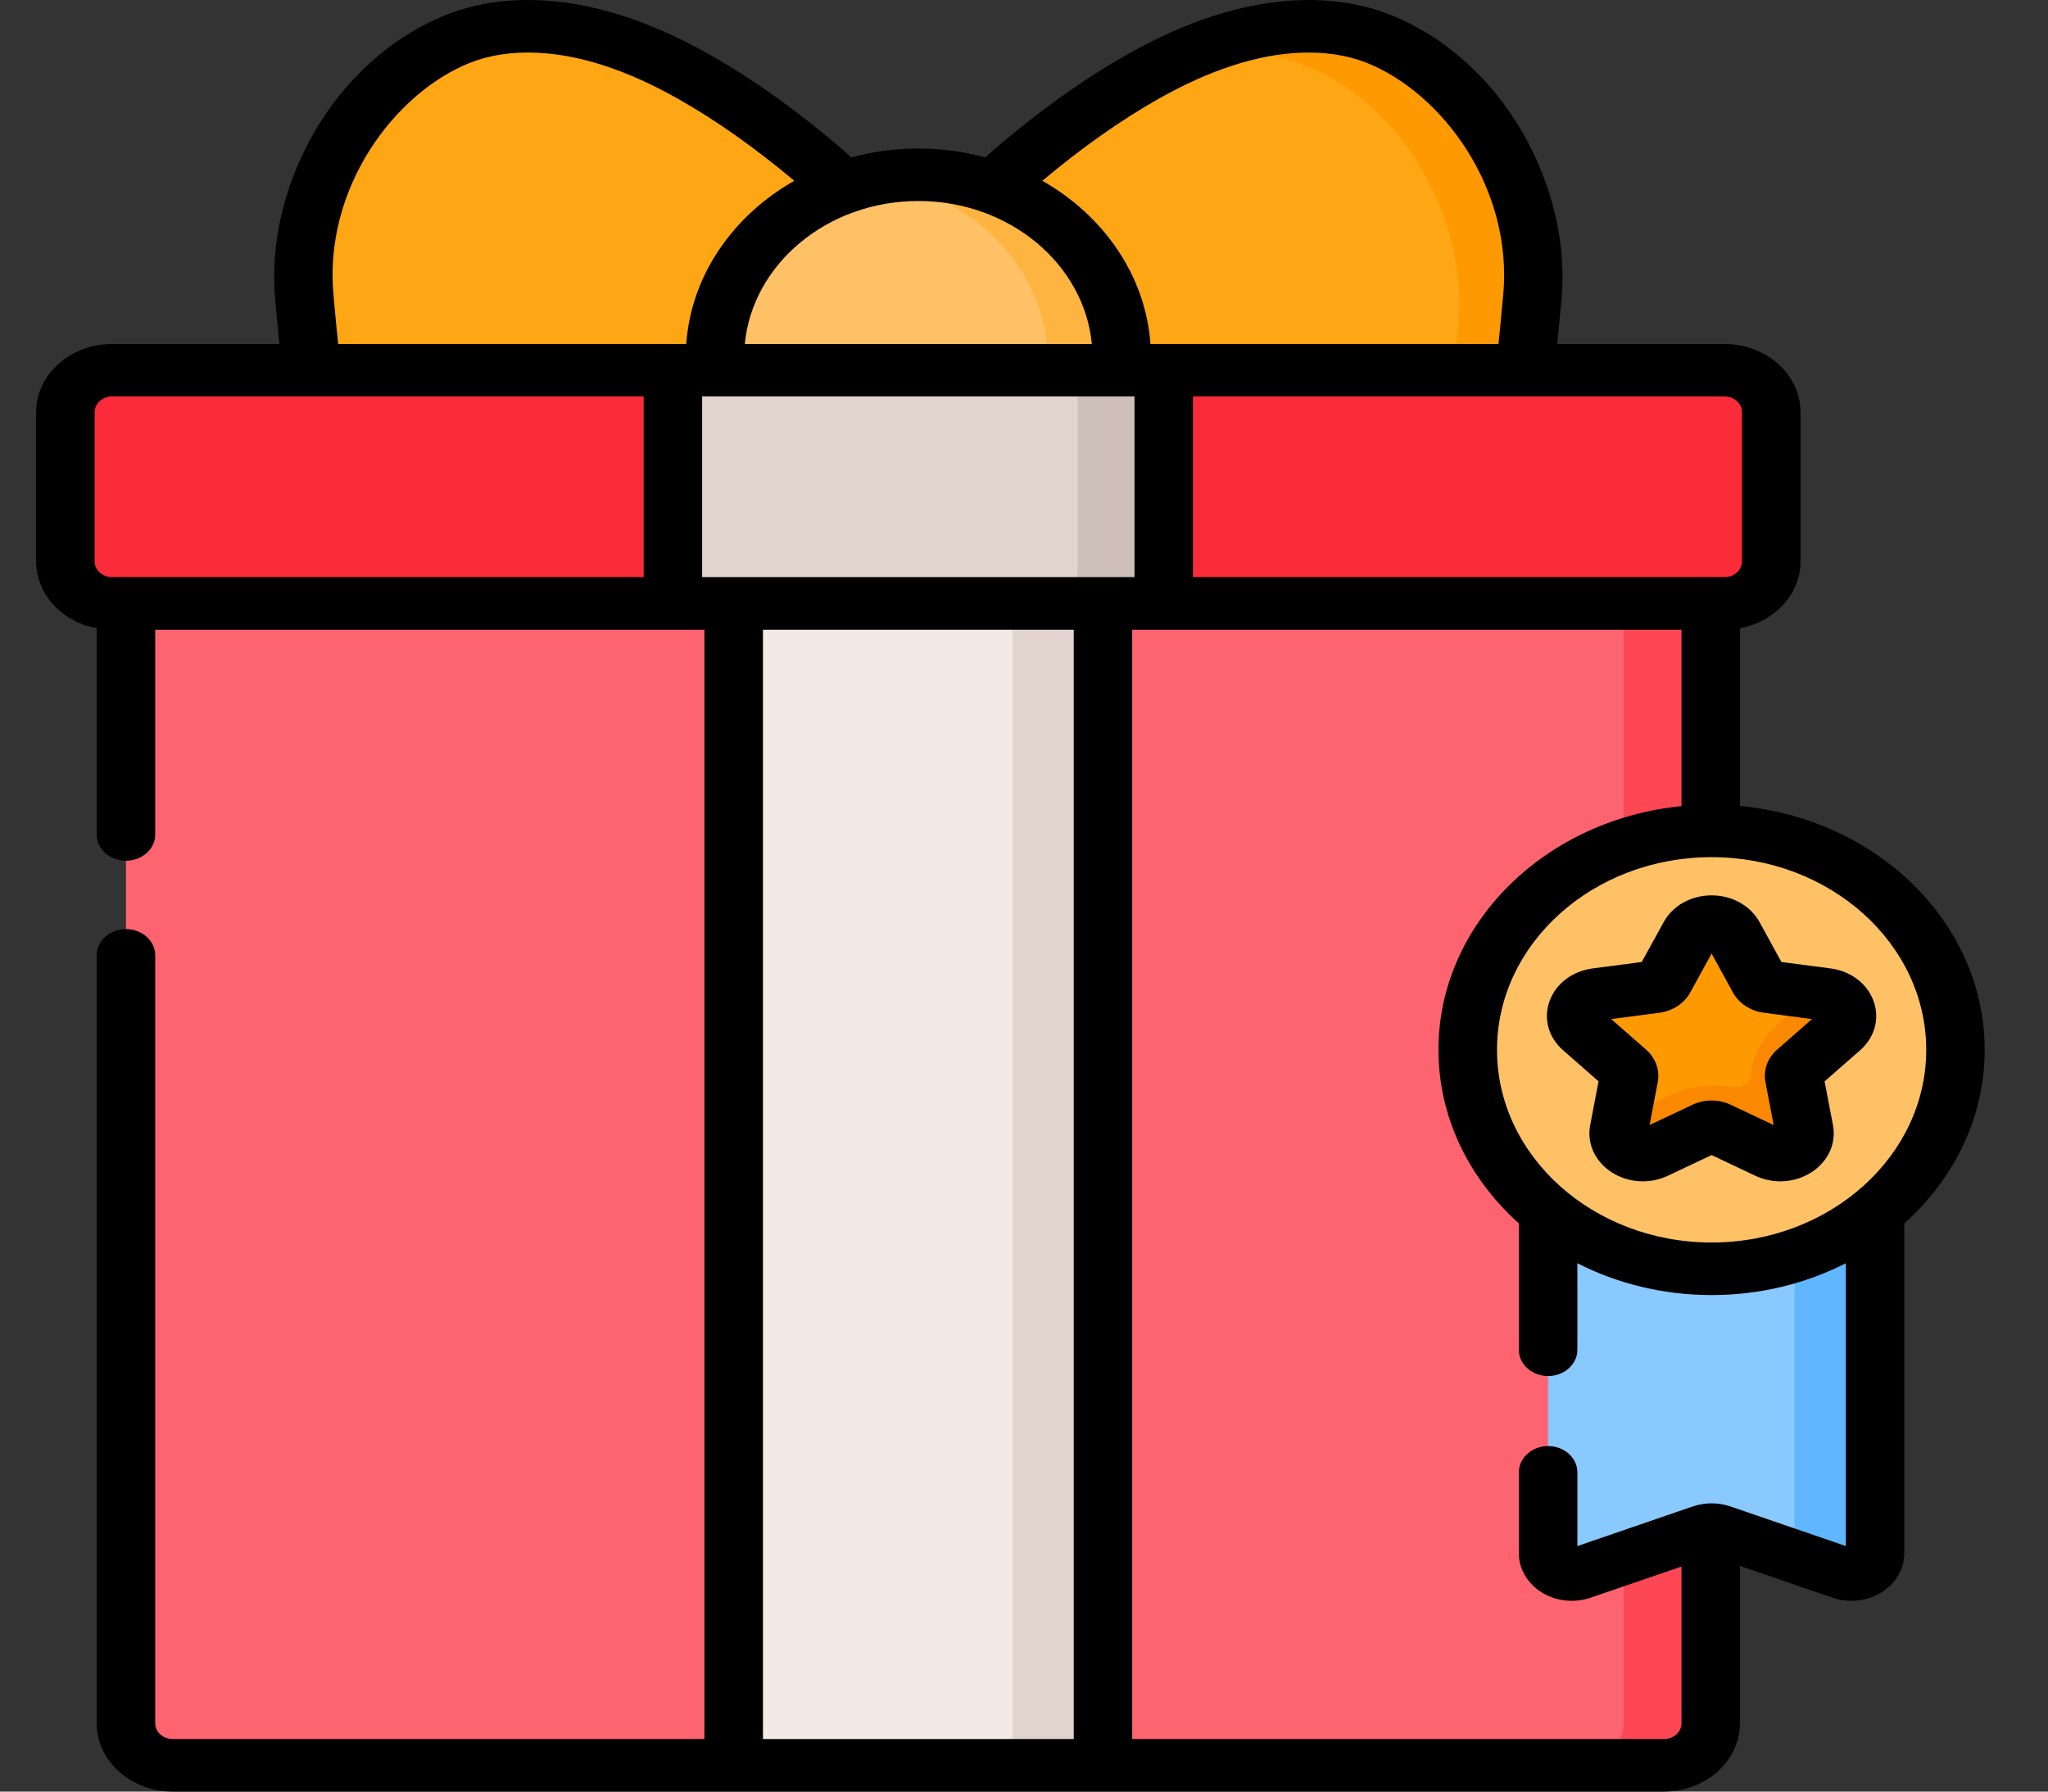 <svg width="24" height="21" viewBox="0 0 24 21" fill="none" xmlns="http://www.w3.org/2000/svg">
<rect x="0" y="0" width="24" height="21" fill="#333333" stroke="none"/>
<g clip-path="url(#clip0_443_531)">
<path d="M19.499 20.692H2.024C1.721 20.692 1.476 20.472 1.476 20.2V7.073H20.047V20.2C20.047 20.472 19.802 20.692 19.499 20.692Z" fill="#FE646F"/>
<path d="M20.047 7.073V20.199C20.047 20.471 19.802 20.692 19.499 20.692H18.478C18.781 20.692 19.026 20.471 19.026 20.199V7.073H20.047Z" fill="#FD4755"/>
<path d="M10.211 2.503L9.629 1.967C9.165 1.571 8.667 1.202 8.125 0.895C7.582 0.589 6.954 0.338 6.305 0.31C5.984 0.296 5.661 0.338 5.366 0.456C4.148 0.943 3.456 2.34 3.567 3.495C3.573 3.556 3.642 4.339 3.661 4.339H10.211C10.211 4.339 10.211 2.504 10.211 2.503Z" fill="#FEA613"/>
<path d="M11.312 2.503L11.895 1.967C12.358 1.571 12.856 1.201 13.399 0.895C13.942 0.589 14.569 0.338 15.219 0.31C15.54 0.296 15.862 0.338 16.157 0.456C17.376 0.943 18.068 2.34 17.956 3.495C17.95 3.556 17.881 4.339 17.862 4.339C17.854 4.339 11.312 4.339 11.312 4.339C11.312 4.339 11.312 2.504 11.312 2.503Z" fill="#FEA613"/>
<path d="M17.956 3.495C17.951 3.556 17.881 4.34 17.862 4.34H17.039C17.063 4.113 17.088 3.838 17.091 3.803C17.202 2.647 16.51 1.251 15.292 0.764C14.997 0.646 14.674 0.604 14.353 0.618C14.16 0.626 13.969 0.654 13.781 0.698C14.228 0.487 14.716 0.332 15.218 0.31C15.54 0.297 15.862 0.338 16.157 0.456C17.376 0.943 18.067 2.34 17.956 3.495Z" fill="#FE9901"/>
<path d="M20.209 7.073H1.315C1.012 7.073 0.766 6.853 0.766 6.581V4.832C0.766 4.56 1.012 4.34 1.315 4.34H20.209C20.512 4.34 20.757 4.56 20.757 4.832V6.581C20.757 6.853 20.512 7.073 20.209 7.073Z" fill="#FB2B3A"/>
<path d="M13.145 4.339H8.378V4.189C8.378 3.007 9.445 2.048 10.762 2.048C12.078 2.048 13.145 3.007 13.145 4.189V4.339H13.145Z" fill="#FEC165"/>
<path d="M13.145 4.189V4.34H12.278V4.227C12.278 3.636 12.011 3.101 11.58 2.714C11.22 2.39 10.744 2.169 10.213 2.106C10.389 2.069 10.573 2.049 10.761 2.049C11.419 2.049 12.015 2.289 12.447 2.676C12.878 3.063 13.145 3.598 13.145 4.189Z" fill="#FDB441"/>
<path d="M7.886 4.339H13.638V7.073H7.886V4.339Z" fill="#E1D3CE"/>
<path d="M12.629 4.339H13.638V7.073H12.629V4.339Z" fill="#CDBFBA"/>
<path d="M8.598 7.073H12.925V20.692H8.598V7.073Z" fill="#F3EAE6"/>
<path d="M11.867 7.073H12.925V20.692H11.867V7.073Z" fill="#E1D3CE"/>
<path d="M20.058 13.86H18.142V18.207C18.142 18.381 18.337 18.502 18.519 18.44L19.958 17.945C20.022 17.923 20.093 17.923 20.157 17.945L21.596 18.44C21.778 18.502 21.973 18.381 21.973 18.207V13.86H20.058Z" fill="#8AC9FE"/>
<path d="M21.973 13.86V18.207C21.973 18.381 21.778 18.502 21.596 18.44L21 18.235C21.018 18.202 21.029 18.164 21.029 18.123V13.86H21.973Z" fill="#60B7FF"/>
<path d="M20.058 14.872C21.636 14.872 22.915 13.723 22.915 12.305C22.915 10.888 21.636 9.739 20.058 9.739C18.479 9.739 17.2 10.888 17.2 12.305C17.2 13.723 18.479 14.872 20.058 14.872Z" fill="#FEC165"/>
<path d="M20.312 10.945L20.617 11.499C20.637 11.536 20.675 11.561 20.72 11.566L21.401 11.655C21.634 11.686 21.727 11.943 21.558 12.091L21.066 12.522C21.033 12.55 21.019 12.591 21.026 12.631L21.143 13.24C21.182 13.448 20.939 13.607 20.73 13.509L20.121 13.221C20.081 13.202 20.034 13.202 19.994 13.221L19.385 13.509C19.176 13.607 18.933 13.448 18.973 13.24L19.089 12.631C19.097 12.591 19.082 12.55 19.049 12.522L18.557 12.091C18.388 11.943 18.481 11.686 18.714 11.655L19.395 11.566C19.44 11.561 19.478 11.536 19.498 11.499L19.803 10.945C19.907 10.755 20.208 10.755 20.312 10.945Z" fill="#FE9901"/>
<path d="M21.066 12.522C21.033 12.551 21.019 12.591 21.026 12.631L21.142 13.241C21.182 13.449 20.939 13.608 20.73 13.509L20.121 13.222C20.081 13.203 20.034 13.203 19.994 13.222L19.385 13.509C19.176 13.608 18.933 13.449 18.973 13.241L18.999 13.101C19.013 13.098 19.027 13.092 19.041 13.086C19.13 13.043 19.22 13.001 19.309 12.959C19.444 12.895 19.579 12.83 19.723 12.782C19.84 12.742 19.965 12.727 20.089 12.723C20.224 12.718 20.422 12.802 20.505 12.663C20.53 12.62 20.523 12.561 20.532 12.514C20.574 12.299 20.711 12.107 20.887 11.956C20.998 11.861 21.105 11.763 21.214 11.667C21.226 11.657 21.236 11.646 21.245 11.635L21.401 11.656C21.634 11.686 21.727 11.943 21.558 12.091L21.066 12.522Z" fill="#FB8801"/>
<path d="M20.39 9.447V7.364C20.795 7.289 21.1 6.966 21.1 6.581V4.832C21.1 4.391 20.7 4.032 20.209 4.032H18.249C18.267 3.854 18.285 3.655 18.294 3.565L18.298 3.522C18.359 2.884 18.204 2.197 17.861 1.586C17.494 0.933 16.939 0.432 16.297 0.175C15.969 0.044 15.601 -0.014 15.202 0.003C14.58 0.029 13.912 0.242 13.216 0.635C12.701 0.926 12.192 1.289 11.658 1.744C11.655 1.747 11.652 1.75 11.649 1.752L11.548 1.845C11.299 1.777 11.035 1.741 10.762 1.741C10.488 1.741 10.224 1.777 9.975 1.845L9.874 1.752C9.871 1.75 9.868 1.747 9.865 1.744C9.332 1.289 8.822 0.926 8.307 0.635C7.611 0.242 6.943 0.029 6.321 0.003C5.923 -0.014 5.554 0.044 5.227 0.175C4.585 0.432 4.029 0.933 3.662 1.586C3.319 2.197 3.164 2.884 3.226 3.522L3.23 3.565C3.238 3.656 3.256 3.854 3.274 4.032H1.315C0.823 4.032 0.423 4.391 0.423 4.832V6.581C0.423 6.966 0.728 7.289 1.133 7.364V9.782C1.133 9.952 1.287 10.089 1.476 10.089C1.665 10.089 1.819 9.952 1.819 9.782V7.381H8.255V20.384H2.024C1.911 20.384 1.819 20.302 1.819 20.2V11.198C1.819 11.028 1.665 10.89 1.476 10.89C1.287 10.89 1.133 11.028 1.133 11.198V20.2C1.133 20.641 1.533 21 2.024 21H19.499C19.99 21 20.39 20.641 20.39 20.2V18.355L21.474 18.727C21.546 18.752 21.621 18.764 21.696 18.764C21.82 18.764 21.942 18.73 22.047 18.666C22.216 18.561 22.316 18.39 22.316 18.206V14.34C22.898 13.819 23.258 13.099 23.258 12.305C23.258 10.821 21.999 9.597 20.39 9.447ZM20.209 4.647C20.322 4.647 20.414 4.73 20.414 4.832V6.581C20.414 6.682 20.322 6.765 20.209 6.765H13.98V4.647H20.209ZM13.581 1.156C14.176 0.82 14.732 0.639 15.235 0.618C15.525 0.606 15.789 0.646 16.018 0.737C16.898 1.089 17.736 2.207 17.615 3.469L17.61 3.515C17.588 3.756 17.572 3.92 17.56 4.032H13.482C13.424 3.227 12.933 2.527 12.215 2.119C12.684 1.726 13.132 1.41 13.581 1.156ZM10.762 2.356C11.828 2.356 12.706 3.095 12.795 4.032H8.728C8.818 3.095 9.695 2.356 10.762 2.356ZM7.543 6.765H1.315C1.201 6.765 1.109 6.682 1.109 6.581V4.832C1.109 4.73 1.201 4.647 1.315 4.647H7.543V6.765ZM3.963 4.032C3.951 3.92 3.935 3.756 3.913 3.515L3.909 3.468C3.787 2.207 4.625 1.089 5.505 0.737C5.734 0.646 5.998 0.605 6.288 0.618C6.791 0.639 7.347 0.82 7.942 1.156C8.391 1.41 8.839 1.726 9.308 2.119C8.59 2.527 8.099 3.227 8.042 4.032H3.963ZM8.228 6.765V4.647H13.295V6.765H8.228ZM12.583 20.384H8.941V7.381H12.583V20.384ZM21.631 18.122L20.279 17.658C20.136 17.609 19.979 17.609 19.836 17.658L18.485 18.122V17.258C18.485 17.088 18.331 16.95 18.142 16.95C17.953 16.95 17.799 17.088 17.799 17.258V18.206C17.799 18.39 17.899 18.561 18.068 18.666C18.236 18.77 18.45 18.792 18.641 18.727L19.705 18.362V20.2C19.705 20.302 19.612 20.384 19.499 20.384H13.268V7.381H19.705V9.449C18.105 9.607 16.857 10.828 16.857 12.305C16.857 13.099 17.218 13.819 17.799 14.34V15.822C17.799 15.992 17.953 16.129 18.142 16.129C18.331 16.129 18.485 15.992 18.485 15.822V14.807C18.949 15.044 19.486 15.18 20.058 15.18C20.629 15.18 21.166 15.044 21.631 14.807V18.122H21.631ZM20.058 14.564C18.671 14.564 17.543 13.551 17.543 12.306C17.543 11.06 18.671 10.047 20.058 10.047C21.444 10.047 22.573 11.06 22.573 12.306C22.573 13.551 21.444 14.564 20.058 14.564Z" fill="black"/>
<path d="M21.956 11.734C21.882 11.529 21.688 11.382 21.45 11.351L20.876 11.276L20.62 10.809C20.513 10.615 20.298 10.495 20.058 10.495C19.817 10.495 19.602 10.615 19.496 10.809L19.239 11.276L18.665 11.351C18.427 11.382 18.233 11.529 18.159 11.734C18.085 11.939 18.145 12.16 18.318 12.311L18.733 12.675L18.635 13.188C18.594 13.401 18.69 13.612 18.884 13.739C19.078 13.866 19.331 13.882 19.544 13.782L20.058 13.539L20.571 13.782C20.663 13.825 20.764 13.847 20.863 13.847C20.993 13.847 21.121 13.81 21.231 13.739C21.425 13.612 21.521 13.401 21.48 13.188L21.382 12.675L21.798 12.311C21.97 12.16 22.03 11.939 21.956 11.734ZM20.827 12.302C20.713 12.401 20.662 12.543 20.689 12.683L20.785 13.187L20.281 12.949C20.141 12.883 19.974 12.883 19.834 12.949L19.331 13.187L19.427 12.683C19.453 12.543 19.402 12.401 19.289 12.302L18.881 11.945L19.444 11.871C19.601 11.851 19.736 11.763 19.806 11.636L20.058 11.177L20.309 11.636C20.38 11.763 20.515 11.851 20.671 11.871L21.234 11.945L20.827 12.302Z" fill="black"/>
</g>
<defs>
<clipPath id="clip0_443_531">
<rect width="23.382" height="21" fill="white" transform="translate(0.15)"/>
</clipPath>
</defs>
</svg>
